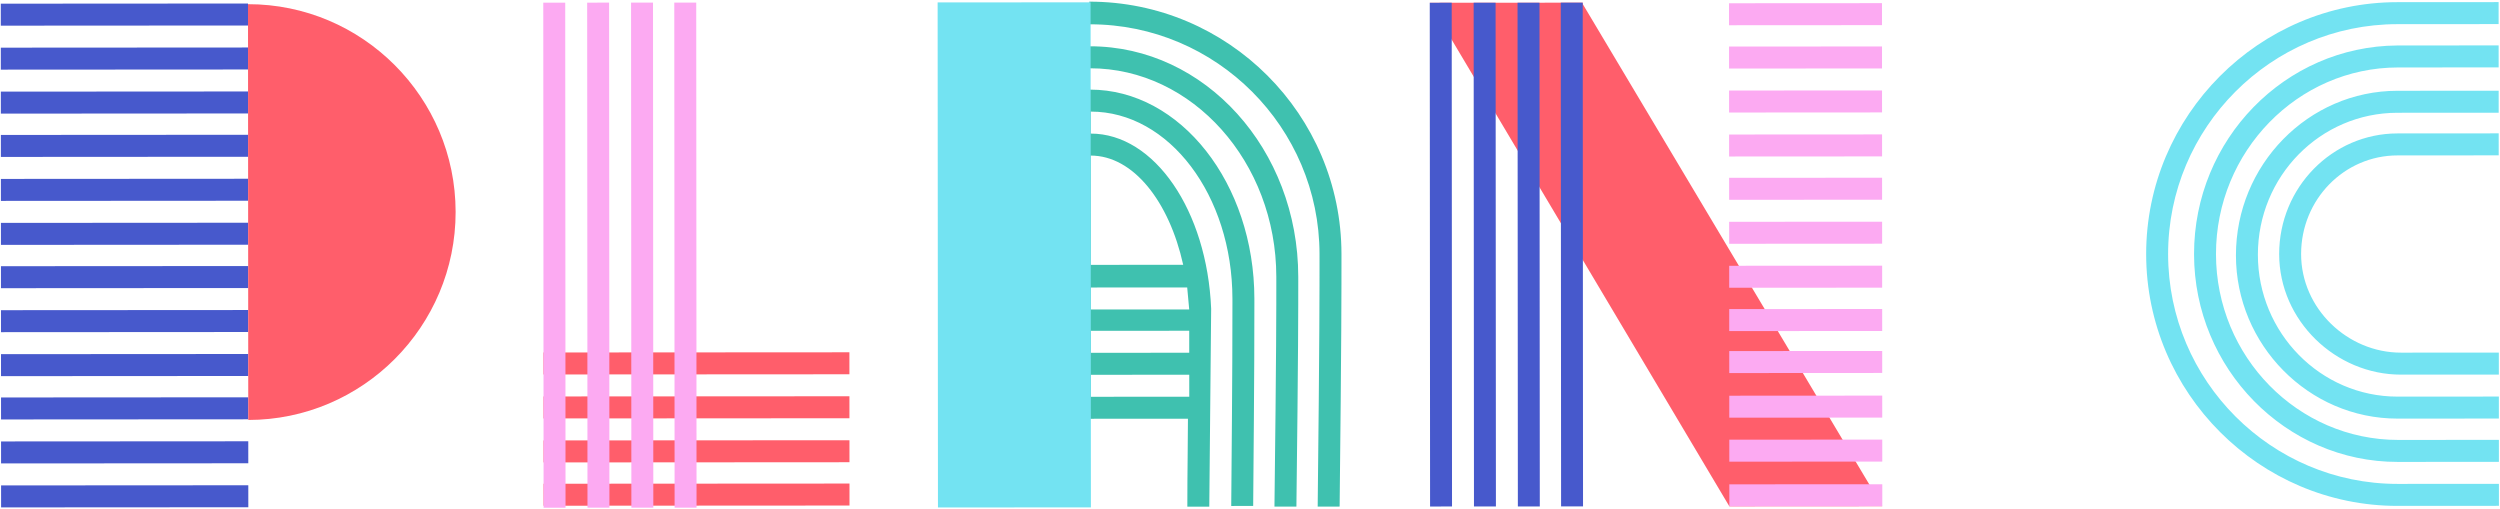 <svg width="1440" height="293" viewBox="0 0 1440 293" fill="none" xmlns="http://www.w3.org/2000/svg">
<g clip-path="url(#clip0)">
<path d="M489.265 215.583L489.257 202.918L313.05 203.029L313.058 215.695L489.265 215.583Z" fill="#FF5E6B"/>
<path d="M489.281 240.913L489.273 228.248L313.066 228.359L313.074 241.024L489.281 240.913Z" fill="#FF5E6B"/>
<path d="M489.297 266.243L489.289 253.578L313.082 253.689L313.09 266.355L489.297 266.243Z" fill="#FF5E6B"/>
<path d="M489.313 291.19L489.305 278.525L313.097 278.636L313.105 291.301L489.313 291.19Z" fill="#FF5E6B"/>
<path d="M1382.94 215.786L1532.72 215.692L1532.71 203.026L1382.93 203.121C1352.29 203.14 1325.46 177.827 1325.44 146.355C1325.42 114.884 1350.3 89.538 1380.95 89.519L1532.64 89.423L1532.63 76.757L1380.94 76.853C1343.4 76.877 1312.77 107.984 1312.8 146.363C1312.82 184.743 1345.4 215.81 1382.94 215.786ZM1381.04 241.118L1532.73 241.022L1532.72 228.357L1381.03 228.453C1336.6 228.481 1300.57 191.659 1300.54 146.755C1300.51 101.467 1336.5 64.984 1380.93 64.956L1532.62 64.86L1532.61 52.194L1380.92 52.29C1329.59 52.323 1287.87 94.95 1287.9 147.147C1287.93 198.575 1329.71 241.15 1381.04 241.118ZM1381.06 266.065L1532.75 265.969L1532.74 253.304L1381.43 253.399C1323.59 253.436 1276.44 205.491 1276.41 146.386C1276.37 87.282 1323.45 38.894 1381.3 38.857L1532.6 38.762L1532.6 26.096L1380.91 26.192C1316.17 26.617 1263.72 80.381 1263.77 146.394C1263.81 212.407 1316.7 266.105 1381.06 266.065ZM1532.76 291.3L1532.76 278.634L1381.06 278.73C1308.28 278.776 1248.87 219.325 1248.83 146.404C1248.78 73.482 1308.12 13.957 1380.9 13.911L1532.59 13.815L1532.58 1.15L1380.89 1.245C1301.21 1.296 1236.13 66.582 1236.19 146.412C1236.24 226.241 1301.4 291.446 1381.07 291.395L1532.76 291.3Z" fill="#73E3F2"/>
<path d="M142.855 14.691L142.847 2.026L-2.333 2.118L-2.325 14.783L142.855 14.691ZM142.871 40.022L142.863 27.357L-2.317 27.449L-2.309 40.114L142.871 40.022ZM142.887 65.353L142.879 52.688L-2.301 52.779L-2.293 65.445L142.887 65.353ZM142.903 90.3L142.895 77.634L-2.285 77.726L-2.277 90.391L142.903 90.3ZM142.919 115.63L142.911 102.965L-2.269 103.057L-2.261 115.722L142.919 115.63ZM142.935 140.961L142.927 128.296L-2.253 128.387L-2.245 141.053L142.935 140.961ZM142.951 165.908L142.943 153.243L-2.237 153.334L-2.229 165.999L142.951 165.908ZM142.967 191.239L142.959 178.573L-2.221 178.665L-2.213 191.33L142.967 191.239ZM142.983 216.569L142.975 203.904L-2.205 203.996L-2.197 216.661L142.983 216.569ZM142.998 241.516L142.99 228.851L-2.19 228.942L-2.182 241.608L142.998 241.516ZM143.014 266.847L143.006 254.181L-2.174 254.273L-2.166 266.938L143.014 266.847ZM143.03 292.177L143.022 279.512L-2.158 279.604L-2.15 292.269L143.03 292.177ZM142.847 2.026L142.998 241.516Z" fill="#4759CC"/>
<path d="M628.236 89.612C652.751 89.596 673.453 116.065 681.521 152.521L628.275 152.554L628.236 89.612ZM628.284 165.603L683.827 165.568C684.213 169.79 684.599 174.011 684.984 178.233L628.292 178.269L628.284 165.603ZM628.299 190.55L684.992 190.514C684.994 193.585 684.997 197.806 685 203.18L628.307 203.215L628.299 190.55ZM628.315 215.881L685.008 215.845C685.011 219.683 685.013 223.905 685.016 228.51L628.323 228.546L628.315 215.881ZM697.625 177.841C695.291 121.424 665.001 76.923 628.228 76.946L628.22 64.281C673.421 64.252 709.842 112.588 709.879 172.076L709.881 174.379C709.888 185.893 709.905 212.375 709.189 291.438L721.83 291.43C722.546 212.367 722.529 185.885 722.522 174.371L722.52 172.068C722.478 105.672 679.925 51.583 627.829 51.616L627.821 39.334C686.812 39.297 735.112 93.382 735.153 159.395L735.155 162.082C735.163 174.747 735.182 204.299 734.088 291.806L746.729 291.798C747.823 204.291 747.804 174.739 747.796 162.074L747.794 159.387C747.748 86.082 694.082 26.627 627.813 26.669L627.805 14.004C700.586 13.958 759.998 73.409 760.044 146.33L760.046 149.401C760.055 163.217 760.075 195.84 758.986 291.79L771.627 291.782C772.716 195.832 772.695 163.209 772.687 149.393L772.685 146.322C772.634 66.109 707.473 0.905 627.414 0.955L627.596 290.338L627.565 241.212L684.258 241.176C684.266 254.609 683.894 271.112 683.907 291.837L696.548 291.829" fill="#3FC1AF"/>
<path d="M823.54 1.597L996.099 291.638L1083.82 291.583L1084.2 291.583L911.644 2.309L911.643 1.542" fill="#FF5E6B"/>
<path d="M325.749 292.446L325.565 1.528L312.924 1.536L313.108 292.454L325.749 292.446Z" fill="#FCAAF2"/>
<path d="M351.03 292.43L350.846 1.513L338.205 1.521L338.389 292.438L351.03 292.43Z" fill="#FCAAF2"/>
<path d="M376.312 292.414L376.128 1.497L363.487 1.505L363.671 292.422L376.312 292.414Z" fill="#FCAAF2"/>
<path d="M401.211 292.398L401.028 1.481L388.386 1.489L388.57 292.406L401.211 292.398Z" fill="#FCAAF2"/>
<path d="M911.827 291.691L911.644 1.542L899.003 1.549L899.186 291.699L911.827 291.691Z" fill="#4759CC"/>
<path d="M886.928 291.707L886.745 1.557L874.104 1.565L874.287 291.715L886.928 291.707Z" fill="#4759CC"/>
<path d="M861.646 291.724L861.463 1.573L848.822 1.581L849.005 291.732L861.646 291.724Z" fill="#4759CC"/>
<path d="M836.364 291.74L836.181 1.589L823.54 1.597L823.723 291.748L836.364 291.74Z" fill="#4759CC"/>
<path d="M142.855 15.075L142.847 2.41L142.855 15.075ZM142.998 241.9L142.99 229.234L142.998 241.9ZM142.998 241.9C208.884 241.858 262.479 188.093 262.437 122.079C262.395 56.066 208.733 2.369 142.847 2.41" fill="#FF5E6B"/>
<path d="M628.364 292.255L628.18 1.338L540.077 1.393L540.26 292.311L628.364 292.255Z" fill="#73E3F2"/>
<path d="M1084.2 291.584L1084.2 278.919L996.091 278.974L996.099 291.64L1084.2 291.584Z" fill="#FCAAF2"/>
<path d="M1084.19 265.868L1084.18 253.203L996.075 253.258L996.083 265.924L1084.19 265.868Z" fill="#FCAAF2"/>
<path d="M1084.17 240.538L1084.16 227.872L996.059 227.928L996.067 240.593L1084.17 240.538Z" fill="#FCAAF2"/>
<path d="M1084.15 214.825L1084.15 202.16L996.042 202.215L996.05 214.881L1084.15 214.825Z" fill="#FCAAF2"/>
<path d="M1084.14 190.645L1084.13 177.979L996.027 178.035L996.035 190.7L1084.14 190.645Z" fill="#FCAAF2"/>
<path d="M1084.12 165.698L1084.12 153.032L996.011 153.088L996.019 165.753L1084.12 165.698Z" fill="#FCAAF2"/>
<path d="M1084.11 140.368L1084.1 127.703L995.995 127.758L996.003 140.423L1084.11 140.368Z" fill="#FCAAF2"/>
<path d="M1084.09 115.037L1084.08 102.372L995.979 102.428L995.987 115.093L1084.09 115.037Z" fill="#FCAAF2"/>
<path d="M1084.08 90.092L1084.07 77.426L995.964 77.482L995.972 90.147L1084.08 90.092Z" fill="#FCAAF2"/>
<path d="M1084.06 64.758L1084.05 52.093L995.947 52.148L995.955 64.814L1084.06 64.758Z" fill="#FCAAF2"/>
<path d="M1084.04 39.428L1084.04 26.762L995.932 26.818L995.94 39.483L1084.04 39.428Z" fill="#FCAAF2"/>
<path d="M1084.03 14.482L1084.02 1.816L995.916 1.872L995.924 14.537L1084.03 14.482Z" fill="#FCAAF2"/>
</g>
<defs>
<clipPath id="clip0">
<rect width="291.3" height="1438.75" fill="white" transform="translate(1439.2 0.443) rotate(89.964)"/>
</clipPath>
</defs>
</svg>
